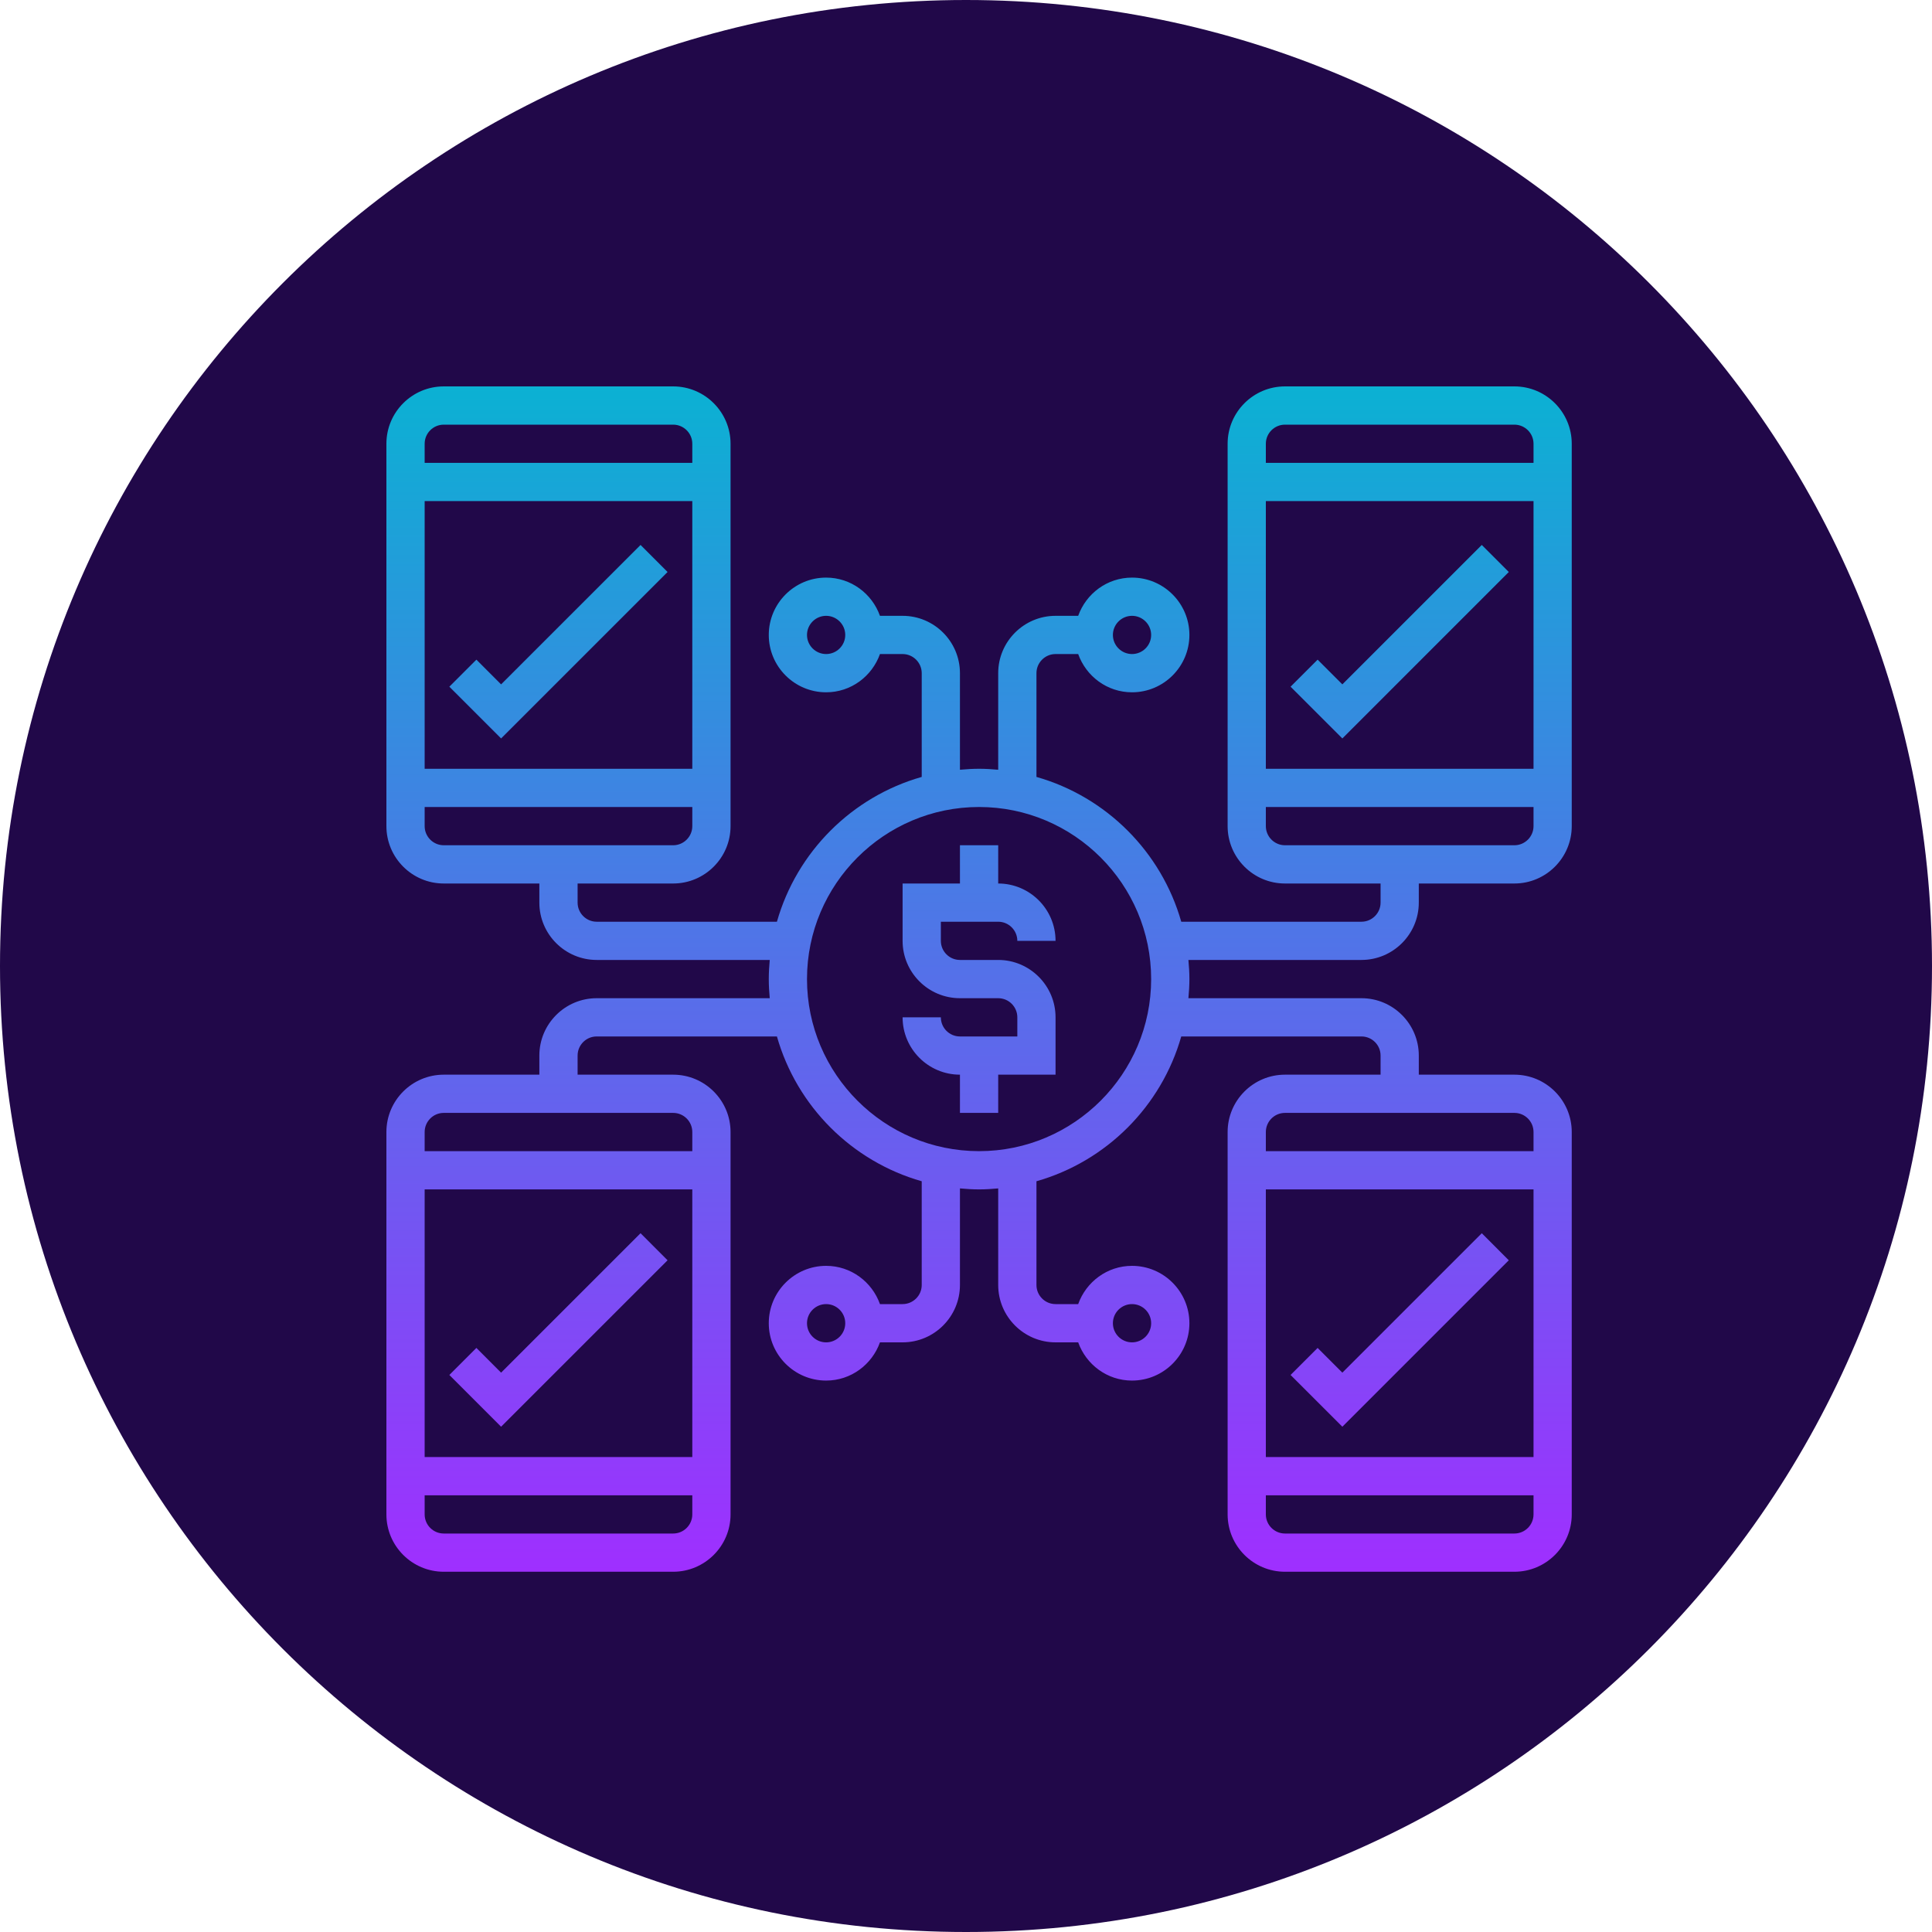 <svg width="60" height="60" viewBox="0 0 60 60" fill="none" xmlns="http://www.w3.org/2000/svg">
<path d="M30 60C46.569 60 60 46.569 60 30C60 13.431 46.569 0 30 0C13.431 0 0 13.431 0 30C0 46.569 13.431 60 30 60Z" fill="#210849"/>
<path d="M29.219 28.625V29.219C29.219 29.546 29.485 29.812 29.812 29.812H31C31.982 29.812 32.781 30.612 32.781 31.594V33.375H31V34.562H29.812V33.375C28.83 33.375 28.031 32.576 28.031 31.594H29.219C29.219 31.922 29.485 32.188 29.812 32.188H31.594V31.594C31.594 31.266 31.327 31 31 31H29.812C28.83 31 28.031 30.201 28.031 29.219V27.438H29.812V26.25H31V27.438C31.982 27.438 32.781 28.237 32.781 29.219H31.594C31.594 28.892 31.327 28.625 31 28.625H29.219ZM19.893 38.299L15.562 42.629L14.795 41.861L13.955 42.701L15.562 44.308L20.732 39.139L19.893 38.299ZM46.018 38.299L41.688 42.629L40.92 41.861L40.08 42.701L41.688 44.308L46.857 39.139L46.018 38.299ZM15.562 22.933L20.732 17.764L19.893 16.924L15.562 21.254L14.795 20.486L13.955 21.326L15.562 22.933ZM48.812 13.781V25.656C48.812 26.638 48.013 27.438 47.031 27.438H44.062V28.031C44.062 29.013 43.263 29.812 42.281 29.812H36.907C36.925 30.008 36.938 30.206 36.938 30.406C36.938 30.607 36.925 30.804 36.907 31H42.281C43.263 31 44.062 31.799 44.062 32.781V33.375H47.031C48.013 33.375 48.812 34.174 48.812 35.156V47.031C48.812 48.013 48.013 48.812 47.031 48.812H39.906C38.924 48.812 38.125 48.013 38.125 47.031V35.156C38.125 34.174 38.924 33.375 39.906 33.375H42.875V32.781C42.875 32.453 42.608 32.188 42.281 32.188H36.685C36.068 34.358 34.358 36.068 32.188 36.685V39.906C32.188 40.234 32.454 40.5 32.781 40.5H33.484C33.73 39.811 34.383 39.312 35.156 39.312C36.138 39.312 36.938 40.112 36.938 41.094C36.938 42.076 36.138 42.875 35.156 42.875C34.383 42.875 33.73 42.377 33.484 41.688H32.781C31.799 41.688 31 40.888 31 39.906V36.907C30.804 36.925 30.607 36.938 30.406 36.938C30.206 36.938 30.008 36.925 29.812 36.907V39.906C29.812 40.888 29.013 41.688 28.031 41.688H27.328C27.082 42.377 26.429 42.875 25.656 42.875C24.674 42.875 23.875 42.076 23.875 41.094C23.875 40.112 24.674 39.312 25.656 39.312C26.429 39.312 27.082 39.811 27.328 40.5H28.031C28.358 40.5 28.625 40.234 28.625 39.906V36.685C26.455 36.068 24.745 34.358 24.128 32.188H18.531C18.204 32.188 17.938 32.453 17.938 32.781V33.375H20.906C21.888 33.375 22.688 34.174 22.688 35.156V47.031C22.688 48.013 21.888 48.812 20.906 48.812H13.781C12.799 48.812 12 48.013 12 47.031V35.156C12 34.174 12.799 33.375 13.781 33.375H16.75V32.781C16.75 31.799 17.549 31 18.531 31H23.905C23.887 30.804 23.875 30.607 23.875 30.406C23.875 30.206 23.887 30.008 23.905 29.812H18.531C17.549 29.812 16.75 29.013 16.75 28.031V27.438H13.781C12.799 27.438 12 26.638 12 25.656V13.781C12 12.799 12.799 12 13.781 12H20.906C21.888 12 22.688 12.799 22.688 13.781V25.656C22.688 26.638 21.888 27.438 20.906 27.438H17.938V28.031C17.938 28.358 18.204 28.625 18.531 28.625H24.128C24.745 26.455 26.455 24.745 28.625 24.128V20.906C28.625 20.579 28.358 20.312 28.031 20.312H27.328C27.082 21.002 26.429 21.5 25.656 21.5C24.674 21.5 23.875 20.701 23.875 19.719C23.875 18.737 24.674 17.938 25.656 17.938C26.429 17.938 27.082 18.436 27.328 19.125H28.031C29.013 19.125 29.812 19.924 29.812 20.906V23.905C30.008 23.887 30.206 23.875 30.406 23.875C30.607 23.875 30.804 23.887 31 23.905V20.906C31 19.924 31.799 19.125 32.781 19.125H33.484C33.73 18.436 34.383 17.938 35.156 17.938C36.138 17.938 36.938 18.737 36.938 19.719C36.938 20.701 36.138 21.5 35.156 21.5C34.383 21.5 33.73 21.002 33.484 20.312H32.781C32.454 20.312 32.188 20.579 32.188 20.906V24.128C34.358 24.745 36.068 26.455 36.685 28.625H42.281C42.608 28.625 42.875 28.358 42.875 28.031V27.438H39.906C38.924 27.438 38.125 26.638 38.125 25.656V13.781C38.125 12.799 38.924 12 39.906 12H47.031C48.013 12 48.812 12.799 48.812 13.781ZM34.562 19.719C34.562 20.046 34.829 20.312 35.156 20.312C35.483 20.312 35.75 20.046 35.75 19.719C35.75 19.392 35.483 19.125 35.156 19.125C34.829 19.125 34.562 19.392 34.562 19.719ZM26.25 19.719C26.25 19.392 25.983 19.125 25.656 19.125C25.329 19.125 25.062 19.392 25.062 19.719C25.062 20.046 25.329 20.312 25.656 20.312C25.983 20.312 26.25 20.046 26.25 19.719ZM21.5 15.562H13.188V23.875H21.5V15.562ZM13.188 13.781V14.375H21.5V13.781C21.5 13.454 21.233 13.188 20.906 13.188H13.781C13.454 13.188 13.188 13.454 13.188 13.781ZM13.781 26.25H20.906C21.233 26.25 21.5 25.983 21.5 25.656V25.062H13.188V25.656C13.188 25.983 13.454 26.25 13.781 26.25ZM13.188 45.25H21.5V36.938H13.188V45.25ZM21.5 47.031V46.438H13.188V47.031C13.188 47.359 13.454 47.625 13.781 47.625H20.906C21.233 47.625 21.5 47.359 21.5 47.031ZM20.906 34.562H13.781C13.454 34.562 13.188 34.828 13.188 35.156V35.75H21.5V35.156C21.5 34.828 21.233 34.562 20.906 34.562ZM26.25 41.094C26.25 40.766 25.983 40.5 25.656 40.5C25.329 40.5 25.062 40.766 25.062 41.094C25.062 41.422 25.329 41.688 25.656 41.688C25.983 41.688 26.25 41.422 26.25 41.094ZM34.562 41.094C34.562 41.422 34.829 41.688 35.156 41.688C35.483 41.688 35.75 41.422 35.75 41.094C35.75 40.766 35.483 40.5 35.156 40.5C34.829 40.5 34.562 40.766 34.562 41.094ZM39.312 45.25H47.625V36.938H39.312V45.25ZM47.625 47.031V46.438H39.312V47.031C39.312 47.359 39.579 47.625 39.906 47.625H47.031C47.358 47.625 47.625 47.359 47.625 47.031ZM47.031 34.562H39.906C39.579 34.562 39.312 34.828 39.312 35.156V35.75H47.625V35.156C47.625 34.828 47.358 34.562 47.031 34.562ZM35.75 30.406C35.75 27.46 33.352 25.062 30.406 25.062C27.46 25.062 25.062 27.46 25.062 30.406C25.062 33.353 27.46 35.75 30.406 35.75C33.352 35.75 35.75 33.353 35.75 30.406ZM39.312 13.781V14.375H47.625V13.781C47.625 13.454 47.358 13.188 47.031 13.188H39.906C39.579 13.188 39.312 13.454 39.312 13.781ZM39.312 15.562V23.875H47.625V15.562H39.312ZM47.625 25.656V25.062H39.312V25.656C39.312 25.983 39.579 26.25 39.906 26.25H47.031C47.358 26.25 47.625 25.983 47.625 25.656ZM41.688 22.933L46.857 17.764L46.018 16.924L41.688 21.254L40.92 20.486L40.08 21.326L41.688 22.933Z" fill="url(#paint0_linear)"/>
<defs>
<linearGradient id="paint0_linear" x1="30.406" y1="48.812" x2="30.406" y2="12" gradientUnits="userSpaceOnUse">
<stop stop-color="#9F2FFF"/>
<stop offset="1" stop-color="#0BB1D3"/>
</linearGradient>
</defs>
</svg>
